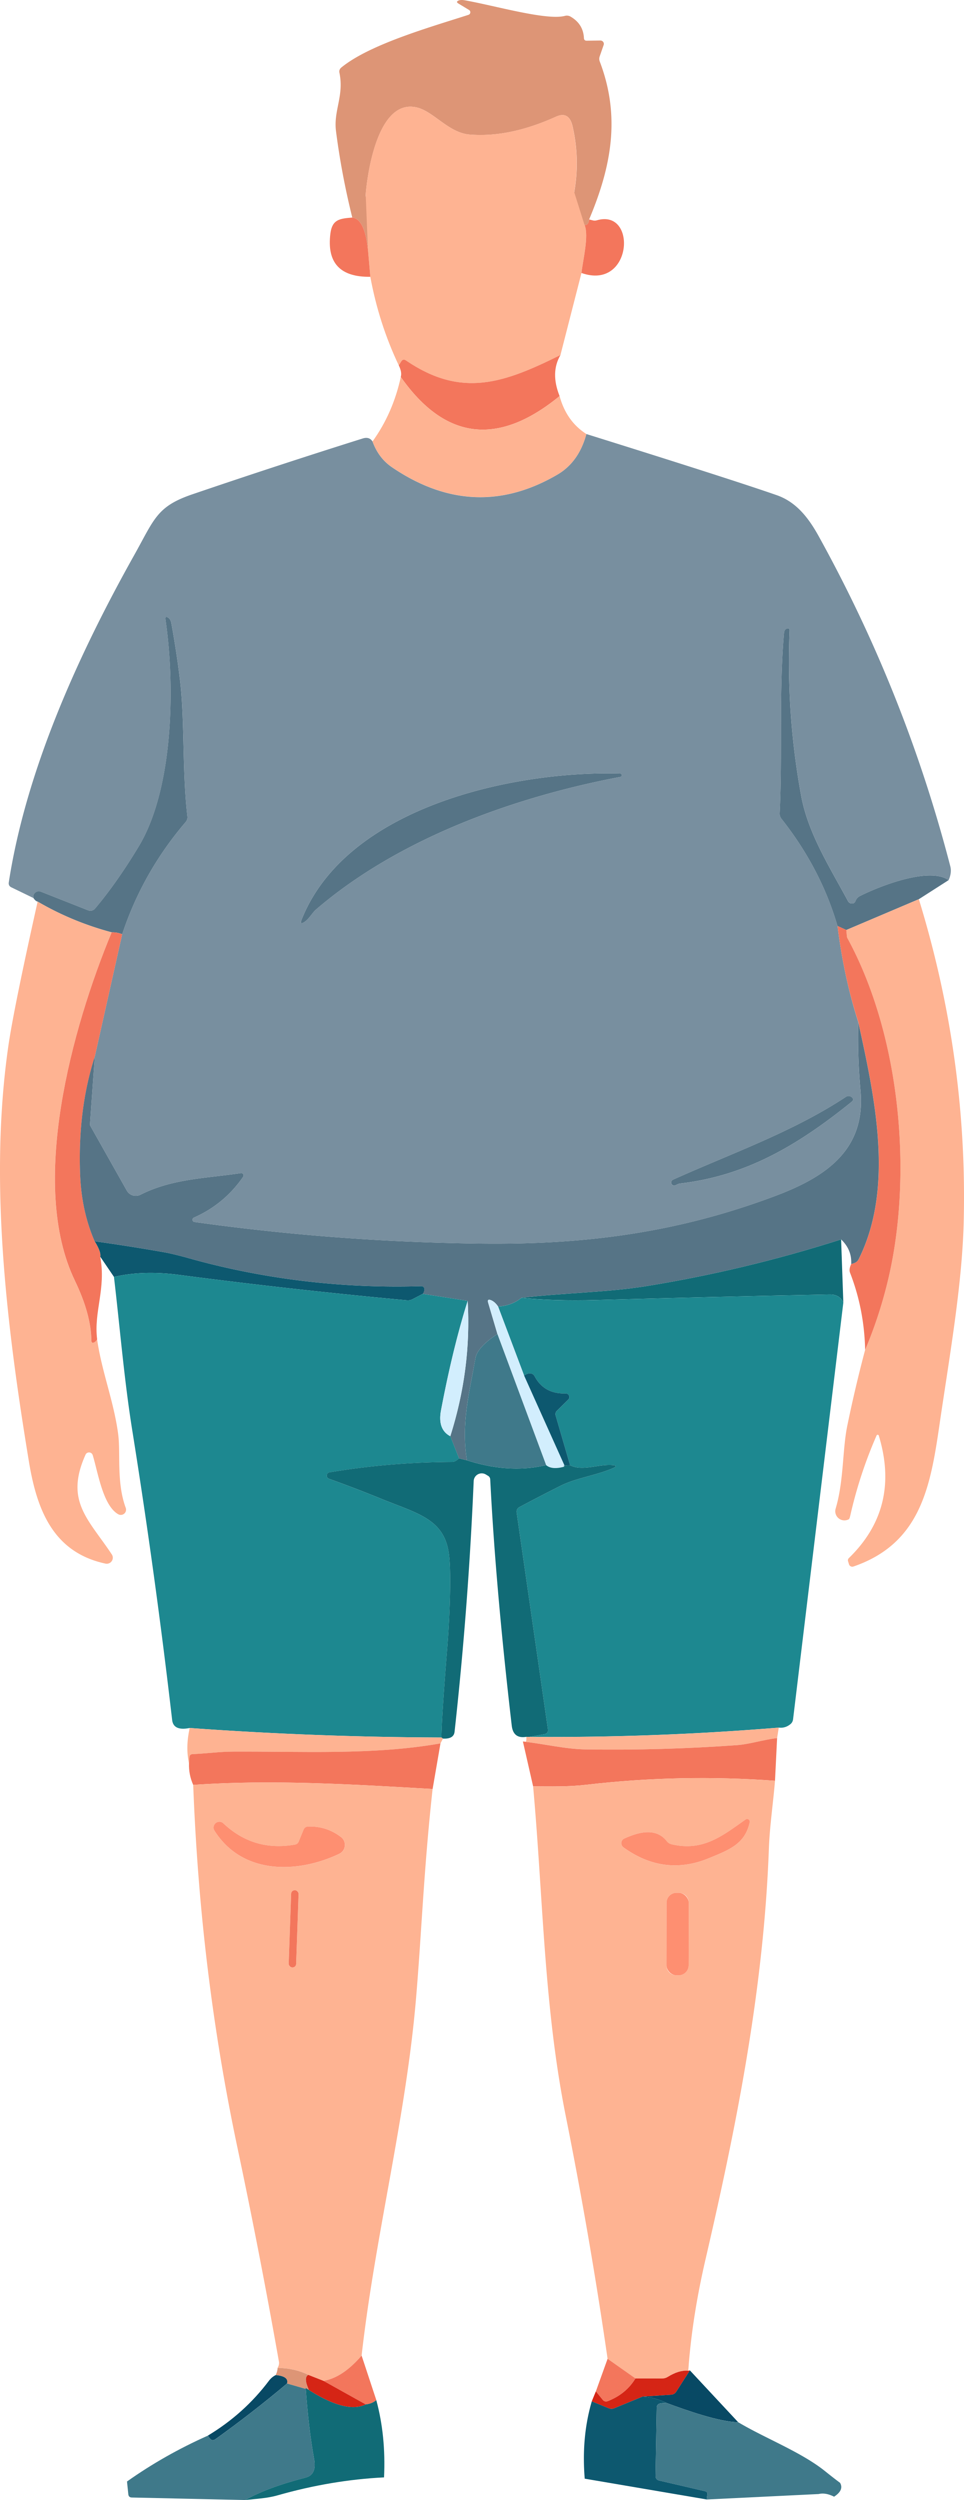 <?xml version="1.0" encoding="UTF-8" standalone="no"?>
<!-- Created with Inkscape (http://www.inkscape.org/) -->

<svg
   width="41.239mm"
   height="106.943mm"
   viewBox="0 0 41.239 106.943"
   version="1.1"
   id="svg1"
   inkscape:version="1.3 (0e150ed6c4, 2023-07-21)"
   sodipodi:docname="obese_male.svg"
   xmlns:inkscape="http://www.inkscape.org/namespaces/inkscape"
   xmlns:sodipodi="http://sodipodi.sourceforge.net/DTD/sodipodi-0.dtd"
   xmlns="http://www.w3.org/2000/svg"
   xmlns:svg="http://www.w3.org/2000/svg">
  <sodipodi:namedview
     id="namedview1"
     pagecolor="#505050"
     bordercolor="#ffffff"
     borderopacity="1"
     inkscape:showpageshadow="0"
     inkscape:pageopacity="0"
     inkscape:pagecheckerboard="1"
     inkscape:deskcolor="#505050"
     inkscape:document-units="mm"
     inkscape:zoom="0.73139029"
     inkscape:cx="274.13544"
     inkscape:cy="427.26846"
     inkscape:window-width="1920"
     inkscape:window-height="1017"
     inkscape:window-x="1912"
     inkscape:window-y="-8"
     inkscape:window-maximized="1"
     inkscape:current-layer="layer1" />
  <defs
     id="defs1" />
  <g
     inkscape:label="Warstwa 1"
     inkscape:groupmode="layer"
     id="layer1"
     transform="translate(-32.544,-35.454)">
    <path
       fill="#dd9576"
       d="m 57.747,44.843 q -0.029,0.259 -0.196,0.238 -0.27,-0.516 -0.791,-0.931 0.161,-0.003 0.159,-0.079 -0.003,-0.124 -0.14,-0.259 0.299,0.032 0.331,-0.14 0.249,-1.413 -0.071,-2.815 -0.153,-0.661 -0.706,-0.413 -2.008,0.91 -3.709,0.765 c -0.889,-0.077 -1.529,-0.984 -2.241,-1.156 -1.58,-0.384 -2.085,2.469 -2.193,3.696 q -0.037,0.405 0.611,0.328 -0.053,0.058 0.026,0.156 l -0.54,1.918 Q 48.145,44.816 47.614,44.76 47.153,42.903 46.918,41.067 c -0.114,-0.884 0.352,-1.511 0.146,-2.503 q -0.026,-0.132 0.079,-0.22 c 1.206,-0.987 3.749,-1.712 5.437,-2.254 a 0.116,0.116 0 0 0 0.026,-0.212 l -0.447,-0.27 q -0.135,-0.079 0.013,-0.135 0.093,-0.034 0.246,-0.008 c 1.273,0.222 3.508,0.878 4.297,0.667 a 0.307,0.312 52.7 0 1 0.23,0.029 q 0.55,0.315 0.579,0.923 0.008,0.114 0.119,0.111 l 0.585,-0.008 a 0.146,0.143 9 0 1 0.14,0.191 l -0.172,0.495 q -0.034,0.106 0.005,0.212 c 0.9,2.36 0.495,4.503 -0.455,6.757 z"
       id="path1332"
       style="stroke-width:0.265" />
    <path
       fill="#feb392"
       d="m 57.551,45.081 c 0.198,0.447 -0.082,1.553 -0.132,2.051 l -0.9,3.511 c -2.392,1.183 -4.207,1.868 -6.609,0.23 -0.081,-0.055 -0.148,-0.041 -0.201,0.042 l -0.106,0.169 c -0.566,-1.192 -0.972,-2.455 -1.217,-3.789 l -0.101,-1.146 -0.098,-2.402 c 0.108,-1.228 0.614,-4.08 2.193,-3.696 0.712,0.172 1.352,1.079 2.241,1.156 1.134,0.097 2.371,-0.158 3.709,-0.765 0.369,-0.166 0.604,-0.028 0.706,0.413 0.213,0.935 0.237,1.873 0.071,2.815 z"
       id="path1338"
       sodipodi:nodetypes="ccccccccccccccc"
       style="stroke-width:0.265" />
    <path
       fill="#f3765c"
       d="m 47.614,44.76 q 0.532,0.056 0.672,1.389 l 0.101,1.146 q -1.945,0.026 -1.709,-1.852 c 0.077,-0.606 0.402,-0.64 0.937,-0.683 z"
       id="path1363"
       style="stroke-width:0.265" />
    <path
       fill="#f3765c"
       d="m 57.419,47.131 c 0.05,-0.497 0.331,-1.603 0.132,-2.051 q 0.167,0.021 0.196,-0.238 l 0.161,0.04 q 0.082,0.021 0.164,-0.003 c 1.749,-0.516 1.529,3.024 -0.654,2.252 z"
       id="path1366"
       style="stroke-width:0.265" />
    <path
       fill="#f3765c"
       d="m 56.52,50.642 q -0.439,0.749 -0.037,1.754 -3.948,3.236 -6.795,-0.818 0.061,-0.196 -0.085,-0.495 l 0.106,-0.169 q 0.079,-0.124 0.201,-0.042 c 2.402,1.638 4.217,0.953 6.609,-0.23 z"
       id="path1377"
       style="stroke-width:0.265" />
    <path
       fill="#feb392"
       d="m 49.688,51.579 q 2.847,4.053 6.795,0.818 0.291,1.077 1.148,1.625 -0.325,1.204 -1.251,1.741 -3.551,2.066 -7.064,-0.32 -0.577,-0.392 -0.836,-1.106 0.873,-1.209 1.209,-2.757 z"
       id="path1382"
       style="stroke-width:0.265" />
    <path
       fill="#788f9f"
       d="m 57.631,54.021 q 6.178,1.931 8.139,2.614 c 0.812,0.283 1.336,0.926 1.786,1.736 q 3.715,6.71 5.641,14.139 0.071,0.273 -0.071,0.593 c -0.841,-0.593 -3.014,0.286 -3.797,0.683 q -0.13,0.069 -0.183,0.204 -0.045,0.116 -0.156,0.114 -0.114,-0.003 -0.169,-0.103 c -0.773,-1.439 -1.707,-2.895 -2.003,-4.503 q -0.643,-3.503 -0.495,-7.078 0.003,-0.103 -0.098,-0.082 -0.05,0.011 -0.085,0.048 -0.045,0.048 -0.056,0.161 c -0.222,2.559 -0.058,5.133 -0.185,7.697 a 0.355,0.357 26.8 0 0 0.077,0.235 q 1.683,2.133 2.397,4.585 0.273,2.201 0.886,4.109 -0.037,1.498 0.095,2.932 c 0.238,2.577 -1.543,3.725 -3.686,4.524 -4.112,1.54 -8.059,2.082 -12.592,2.024 Q 46.942,88.575 40.861,87.726 a 0.098,0.098 0 0 1 -0.026,-0.185 q 1.302,-0.574 2.111,-1.749 a 0.101,0.101 0 0 0 -0.098,-0.156 c -1.487,0.225 -2.932,0.233 -4.297,0.926 a 0.442,0.442 0 0 1 -0.582,-0.177 l -1.564,-2.775 a 0.108,0.119 31.1 0 1 -0.013,-0.064 l 0.206,-2.895 1.172,-5.233 q 0.878,-2.651 2.717,-4.802 a 0.312,0.312 0 0 0 0.071,-0.238 C 40.338,68.457 40.449,66.34 40.256,64.644 q -0.135,-1.169 -0.381,-2.532 -0.032,-0.161 -0.122,-0.225 -0.153,-0.108 -0.127,0.077 c 0.421,2.879 0.333,7.258 -1.151,9.708 q -0.937,1.548 -1.865,2.651 a 0.259,0.259 0 0 1 -0.291,0.074 l -2.037,-0.804 a 0.214,0.209 43.4 0 0 -0.161,0.003 q -0.175,0.079 -0.146,0.273 l -0.945,-0.458 q -0.132,-0.064 -0.111,-0.209 c 0.738,-4.781 2.947,-9.684 5.36,-13.991 0.876,-1.564 0.966,-2.095 2.514,-2.619 q 3.619,-1.233 7.265,-2.381 0.283,-0.09 0.421,0.127 0.259,0.714 0.836,1.106 3.514,2.387 7.064,0.32 0.926,-0.537 1.251,-1.741 z m 1.439,14.523 c -4.498,-0.13 -11.716,1.397 -13.631,6.271 q -0.077,0.201 0.108,0.09 c 0.206,-0.124 0.362,-0.413 0.5,-0.532 3.516,-3.029 8.453,-4.815 13.033,-5.686 a 0.072,0.072 0 0 0 -0.011,-0.143 z m 2.569,17.537 c 2.76,-0.325 4.934,-1.558 7.297,-3.463 q 0.122,-0.098 0.103,-0.143 a 0.209,0.206 62.9 0 0 -0.307,-0.101 c -2.286,1.508 -4.868,2.405 -7.395,3.543 a 0.132,0.132 0 0 0 0.005,0.246 q 0.053,0.021 0.153,-0.034 0.077,-0.04 0.143,-0.048 z"
       id="path1386"
       style="stroke-width:0.265" />
    <path
       fill="#567486"
       d="m 37.771,75.418 q -0.22,-0.09 -0.45,-0.082 -1.691,-0.452 -3.167,-1.315 -0.087,-0.013 -0.18,-0.153 -0.029,-0.193 0.146,-0.273 a 0.214,0.209 43.4 0 1 0.161,-0.003 l 2.037,0.804 a 0.259,0.259 0 0 0 0.291,-0.074 q 0.929,-1.103 1.865,-2.651 c 1.484,-2.45 1.572,-6.829 1.151,-9.708 q -0.026,-0.185 0.127,-0.077 0.09,0.064 0.122,0.225 0.246,1.363 0.381,2.532 c 0.193,1.696 0.082,3.813 0.304,5.734 a 0.312,0.312 0 0 1 -0.071,0.238 q -1.839,2.151 -2.717,4.802 z"
       id="path1390"
       style="stroke-width:0.265" />
    <path
       fill="#567486"
       d="m 73.125,73.103 -1.273,0.815 -3.104,1.318 -0.376,-0.172 q -0.714,-2.453 -2.397,-4.585 a 0.355,0.357 26.8 0 1 -0.077,-0.235 c 0.127,-2.564 -0.037,-5.138 0.185,-7.697 q 0.011,-0.114 0.056,-0.161 0.034,-0.037 0.085,-0.048 0.101,-0.021 0.098,0.082 -0.148,3.575 0.495,7.078 c 0.296,1.609 1.23,3.064 2.003,4.503 q 0.056,0.101 0.169,0.103 0.111,0.003 0.156,-0.114 0.053,-0.135 0.183,-0.204 c 0.783,-0.397 2.955,-1.275 3.797,-0.683 z"
       id="path1392"
       style="stroke-width:0.265" />
    <path
       fill="#567486"
       d="m 45.439,74.815 c 1.916,-4.874 9.133,-6.4 13.631,-6.271 a 0.072,0.072 0 0 1 0.011,0.143 c -4.58,0.87 -9.517,2.656 -13.033,5.686 -0.138,0.119 -0.294,0.407 -0.5,0.532 q -0.185,0.111 -0.108,-0.09 z"
       id="path1400"
       style="stroke-width:0.265" />
    <path
       fill="#feb392"
       d="m 71.852,73.918 q 2.103,6.855 1.916,13.875 c -0.071,2.699 -0.624,5.794 -1.042,8.665 -0.384,2.627 -0.818,5.024 -3.672,6.006 a 0.148,0.148 0 0 1 -0.191,-0.095 l -0.04,-0.13 a 0.127,0.132 58.1 0 1 0.034,-0.135 q 2.217,-2.156 1.281,-5.239 a 0.05,0.05 0 0 0 -0.095,-0.005 q -0.722,1.651 -1.122,3.413 -0.034,0.153 -0.064,0.169 a 0.392,0.392 0 0 1 -0.566,-0.452 c 0.355,-1.185 0.286,-2.521 0.5,-3.553 q 0.341,-1.656 0.762,-3.239 0.598,-1.416 0.96,-2.91 c 1.09,-4.471 0.579,-10.483 -1.712,-14.69 a 0.206,0.225 24.2 0 1 -0.029,-0.087 l -0.024,-0.275 z"
       id="path1407"
       style="stroke-width:0.265" />
    <path
       fill="#feb392"
       d="m 34.154,74.021 q 1.476,0.863 3.167,1.315 c -1.693,4.083 -3.556,10.798 -1.572,14.907 q 0.691,1.431 0.701,2.553 0.003,0.138 0.124,0.079 0.069,-0.034 0.124,-0.13 c 0.201,1.392 0.712,2.641 0.9,4.045 0.111,0.839 -0.077,2.077 0.325,3.164 a 0.225,0.225 0 0 1 -0.323,0.273 c -0.661,-0.378 -0.87,-1.82 -1.09,-2.527 a 0.164,0.164 0 0 0 -0.307,-0.019 c -0.894,1.99 0.124,2.754 1.124,4.265 a 0.257,0.259 79.3 0 1 -0.27,0.394 C 34.813,101.858 34.12,100.032 33.781,97.976 32.81,92.084 32.075,85.908 32.903,80.186 q 0.235,-1.617 1.251,-6.165 z"
       id="path1408"
       style="stroke-width:0.265" />
    <path
       fill="#f3765c"
       d="m 68.373,75.063 0.376,0.172 0.024,0.275 a 0.206,0.225 24.2 0 0 0.029,0.087 c 2.291,4.207 2.802,10.218 1.712,14.69 q -0.362,1.495 -0.96,2.91 -0.04,-1.744 -0.648,-3.305 -0.056,-0.143 0.053,-0.368 c 0.143,-0.04 0.251,-0.071 0.323,-0.214 1.527,-3.064 0.691,-6.898 -0.021,-10.139 Q 68.645,77.265 68.373,75.063 Z"
       id="path1409"
       style="stroke-width:0.265" />
    <path
       fill="#f3765c"
       d="m 37.321,75.336 q 0.23,-0.008 0.45,0.082 l -1.172,5.233 q -0.73,2.275 -0.627,5.024 0.058,1.58 0.622,2.876 0.283,0.458 0.238,0.659 c 0.257,1.373 -0.283,2.349 -0.132,3.535 q -0.056,0.095 -0.124,0.13 -0.122,0.058 -0.124,-0.079 -0.011,-1.122 -0.701,-2.553 C 33.765,86.133 35.628,79.418 37.321,75.336 Z"
       id="path1410"
       style="stroke-width:0.265" />
    <path
       fill="#567486"
       d="m 69.259,79.172 c 0.712,3.241 1.548,7.075 0.021,10.139 -0.071,0.143 -0.18,0.175 -0.323,0.214 q 0.034,-0.609 -0.431,-1.053 -4.122,1.318 -8.382,2.006 c -1.617,0.259 -3.519,0.283 -5.292,0.492 q -0.413,0.336 -1,0.373 -0.135,-0.201 -0.299,-0.27 -0.183,-0.074 -0.124,0.114 l 0.394,1.331 q -0.86,0.566 -0.939,1.032 c -0.257,1.468 -0.624,2.797 -0.365,4.371 l -0.339,-0.082 -0.373,-0.947 q 0.913,-2.884 0.743,-5.792 l -1.921,-0.299 q 0.061,-0.093 0.066,-0.191 A 0.132,0.13 0.5 0 0 50.558,90.473 C 47.296,90.573 43.931,90.197 40.689,89.295 q -0.738,-0.206 -1.143,-0.278 -1.455,-0.257 -2.953,-0.466 -0.564,-1.296 -0.622,-2.876 -0.103,-2.749 0.627,-5.024 l -0.206,2.895 a 0.108,0.119 31.1 0 0 0.013,0.064 l 1.564,2.775 a 0.442,0.442 0 0 0 0.582,0.177 c 1.365,-0.693 2.81,-0.701 4.297,-0.926 a 0.101,0.101 0 0 1 0.098,0.156 q -0.81,1.175 -2.111,1.749 a 0.098,0.098 0 0 0 0.026,0.185 q 6.08,0.849 12.216,0.926 c 4.532,0.058 8.48,-0.484 12.592,-2.024 2.143,-0.799 3.924,-1.947 3.686,-4.524 q -0.132,-1.434 -0.095,-2.932 z"
       id="path1412"
       style="stroke-width:0.265" />
    <path
       fill="#567486"
       d="m 61.496,86.128 q -0.101,0.056 -0.153,0.034 a 0.132,0.132 0 0 1 -0.005,-0.246 c 2.527,-1.138 5.109,-2.035 7.395,-3.543 a 0.209,0.206 62.9 0 1 0.307,0.101 q 0.019,0.045 -0.103,0.143 c -2.363,1.905 -4.538,3.138 -7.297,3.463 q -0.066,0.008 -0.143,0.048 z"
       id="path1416"
       style="stroke-width:0.265" />
    <path
       fill="#0d586f"
       d="m 50.63,90.801 -0.442,0.23 a 0.426,0.413 33.4 0 1 -0.238,0.045 q -4.895,-0.452 -9.768,-1.09 -1.521,-0.201 -2.762,0.09 l -0.587,-0.865 q 0.045,-0.201 -0.238,-0.659 1.498,0.209 2.953,0.466 0.405,0.071 1.143,0.278 c 3.241,0.902 6.607,1.278 9.869,1.177 a 0.132,0.13 0.5 0 1 0.138,0.138 q -0.005,0.098 -0.066,0.191 z"
       id="path1425"
       style="stroke-width:0.265" />
    <path
       fill="#116b76"
       d="m 68.526,88.472 0.095,2.696 q -0.161,-0.349 -0.593,-0.341 -4.985,0.098 -9.972,0.238 -1.82,0.05 -3.204,-0.095 c 1.773,-0.209 3.675,-0.233 5.292,-0.492 q 4.26,-0.688 8.382,-2.006 z"
       id="path1426"
       style="stroke-width:0.265" />
    <path
       fill="#1d8890"
       d="m 50.63,90.801 1.921,0.299 q -0.64,2.037 -1.14,4.68 -0.156,0.82 0.397,1.111 l 0.373,0.947 q -0.159,0.153 -0.291,0.153 -2.696,0.016 -5.247,0.445 a 0.143,0.143 0 0 0 -0.026,0.275 q 1.132,0.405 2.185,0.836 c 1.59,0.651 2.736,0.865 2.945,2.36 0.132,0.947 0.003,3.146 -0.066,4.008 q -0.246,3.069 -0.251,3.863 -5.403,-0.018 -10.771,-0.407 -0.696,0.14 -0.751,-0.344 -0.72,-6.218 -1.707,-12.393 C 37.856,94.478 37.679,92.288 37.419,90.076 q 1.241,-0.291 2.762,-0.09 4.874,0.638 9.768,1.09 a 0.426,0.413 33.4 0 0 0.238,-0.045 z"
       id="path1429"
       style="stroke-width:0.265" />
    <path
       fill="#1d8890"
       d="m 68.622,91.168 -2.151,17.83 q -0.016,0.132 -0.119,0.214 -0.222,0.177 -0.492,0.143 -5.334,0.437 -10.668,0.397 l 0.638,-0.116 q 0.18,-0.032 0.153,-0.212 l -1.336,-9.26 q -0.024,-0.167 0.124,-0.246 0.868,-0.463 1.746,-0.905 c 0.669,-0.336 1.482,-0.434 2.225,-0.746 q 0.294,-0.122 -0.024,-0.143 c -0.574,-0.04 -1.275,0.275 -1.786,0.008 l -0.619,-2.127 a 0.201,0.201 0 0 1 0.053,-0.201 l 0.484,-0.476 a 0.153,0.153 0 0 0 -0.111,-0.265 q -0.915,0.026 -1.323,-0.733 -0.069,-0.13 -0.212,-0.124 -0.119,0.003 -0.238,0.093 l -1.114,-2.955 q 0.587,-0.037 1,-0.373 1.384,0.146 3.204,0.095 4.987,-0.14 9.972,-0.238 0.431,-0.008 0.593,0.341 z"
       id="path1430"
       style="stroke-width:0.265" />
    <path
       fill="#d2eefd"
       d="m 53.853,91.343 1.114,2.955 1.746,3.887 q -0.553,0.159 -0.804,-0.058 L 53.823,92.518 53.429,91.187 q -0.058,-0.188 0.124,-0.114 0.164,0.069 0.299,0.27 z"
       id="path1432"
       style="stroke-width:0.265" />
    <path
       fill="#d2eefd"
       d="m 51.807,96.891 q -0.553,-0.291 -0.397,-1.111 0.5,-2.643 1.14,-4.68 0.169,2.908 -0.743,5.792 z"
       id="path1433"
       style="stroke-width:0.265" />
    <path
       fill="#3f798a"
       d="m 53.823,92.518 2.085,5.609 q -1.582,0.376 -3.389,-0.206 c -0.259,-1.574 0.108,-2.902 0.365,-4.371 q 0.079,-0.466 0.939,-1.032 z"
       id="path1440"
       style="stroke-width:0.265" />
    <path
       fill="#0d586f"
       d="m 56.932,98.132 q -0.397,0.021 -0.22,0.053 l -1.746,-3.887 q 0.119,-0.09 0.238,-0.093 0.143,-0.005 0.212,0.124 0.407,0.759 1.323,0.733 a 0.153,0.153 0 0 1 0.111,0.265 l -0.484,0.476 a 0.201,0.201 0 0 0 -0.053,0.201 z"
       id="path1443"
       style="stroke-width:0.265" />
    <path
       fill="#116b76"
       d="m 52.18,97.839 0.339,0.082 q 1.807,0.582 3.389,0.206 0.251,0.217 0.804,0.058 -0.177,-0.032 0.22,-0.053 c 0.511,0.267 1.212,-0.048 1.786,-0.008 q 0.318,0.021 0.024,0.143 c -0.743,0.312 -1.556,0.41 -2.225,0.746 q -0.878,0.442 -1.746,0.905 -0.148,0.079 -0.124,0.246 l 1.336,9.26 q 0.026,0.18 -0.153,0.212 l -0.638,0.116 -0.132,-0.003 q -0.556,0.095 -0.624,-0.476 -0.691,-5.948 -0.921,-10.538 a 0.185,0.185 0 0 0 -0.093,-0.151 l -0.093,-0.056 a 0.344,0.344 0 0 0 -0.521,0.28 q -0.228,5.379 -0.818,10.726 -0.034,0.315 -0.497,0.291 -0.032,-0.024 -0.064,-0.048 0.005,-0.794 0.251,-3.863 c 0.069,-0.863 0.198,-3.061 0.066,-4.008 -0.209,-1.495 -1.355,-1.709 -2.945,-2.36 q -1.053,-0.431 -2.185,-0.836 a 0.143,0.143 0 0 1 0.026,-0.275 q 2.551,-0.429 5.247,-0.445 0.132,0 0.291,-0.153 z"
       id="path1446"
       style="stroke-width:0.265" />
    <path
       fill="#feb392"
       d="m 65.859,109.356 -0.071,0.447 c -0.593,0.069 -1.167,0.262 -1.717,0.302 q -3.233,0.233 -6.477,0.183 c -0.884,-0.016 -1.746,-0.233 -2.68,-0.339 q 0.169,0.135 0.146,-0.198 l 0.132,0.003 q 5.334,0.04 10.668,-0.397 z"
       id="path1457"
       style="stroke-width:0.265" />
    <path
       fill="#feb392"
       d="m 40.658,109.372 q 5.368,0.389 10.771,0.407 0.032,0.024 0.064,0.048 l -0.106,0.204 c -2.865,0.511 -5.961,0.336 -8.874,0.352 -0.572,0.003 -1.138,0.082 -1.733,0.108 q -0.124,0.005 -0.132,0.13 l -0.019,0.265 q -0.153,-0.693 0.029,-1.513 z"
       id="path1458"
       style="stroke-width:0.265" />
    <path
       fill="#f3765c"
       d="m 65.788,109.803 -0.09,1.826 q -4.04,-0.299 -8.088,0.172 c -0.767,0.09 -1.508,0.069 -2.26,0.066 l -0.437,-1.918 c 0.934,0.106 1.797,0.323 2.68,0.339 q 3.244,0.05 6.477,-0.183 c 0.55,-0.04 1.124,-0.233 1.717,-0.302 z"
       id="path1459"
       style="stroke-width:0.265" />
    <path
       fill="#f3765c"
       d="m 51.387,110.031 -0.336,1.95 c -3.405,-0.196 -6.847,-0.415 -10.242,-0.175 q -0.196,-0.437 -0.18,-0.921 l 0.019,-0.265 q 0.008,-0.124 0.132,-0.13 c 0.595,-0.026 1.162,-0.106 1.733,-0.108 2.913,-0.016 6.009,0.159 8.874,-0.352 z"
       id="path1460"
       style="stroke-width:0.265" />
    <path
       fill="#feb392"
       d="m 65.698,111.629 c -0.079,0.963 -0.228,1.95 -0.262,2.908 -0.225,6.17 -1.455,12.142 -2.712,17.571 q -0.579,2.498 -0.736,4.757 -0.4,-0.034 -0.878,0.265 -0.111,0.069 -0.243,0.069 l -1.138,-0.003 -1.193,-0.841 q -0.746,-5.162 -1.789,-10.382 c -0.939,-4.691 -0.968,-9.361 -1.397,-14.105 0.751,0.003 1.492,0.024 2.26,-0.066 q 4.048,-0.471 8.088,-0.172 z m -4.628,2.59 c -0.468,-0.606 -1.222,-0.392 -1.823,-0.116 a 0.22,0.217 50.4 0 0 -0.034,0.376 q 1.733,1.251 3.643,0.468 c 0.902,-0.368 1.558,-0.619 1.759,-1.545 a 0.114,0.114 0 0 0 -0.177,-0.116 c -0.992,0.701 -1.823,1.384 -3.178,1.058 q -0.116,-0.029 -0.191,-0.124 z m 0.939,2.631 a 0.429,0.429 0 0 0 -0.428,-0.429 l -0.095,-1.6e-4 a 0.429,0.429 0 0 0 -0.429,0.428 l -0.005,2.672 a 0.429,0.429 0 0 0 0.428,0.429 l 0.095,1.6e-4 a 0.429,0.429 0 0 0 0.429,-0.428 z"
       id="path1463"
       style="stroke-width:0.265" />
    <path
       fill="#feb392"
       d="m 51.051,111.981 c -0.376,3.405 -0.468,6.093 -0.706,8.919 -0.429,5.133 -1.754,10.181 -2.331,15.317 q -0.81,0.942 -1.63,1.082 l -0.654,-0.257 q -0.564,-0.283 -1.31,-0.299 0.079,-0.135 0.056,-0.267 -0.807,-4.572 -1.767,-9.118 c -1.095,-5.175 -1.699,-10.279 -1.9,-15.552 3.395,-0.241 6.837,-0.021 10.242,0.175 z m -9.329,1.786 c 1.201,1.9 3.564,1.831 5.337,0.987 a 0.421,0.421 0 0 0 0.077,-0.714 q -0.614,-0.474 -1.4,-0.452 -0.151,0.003 -0.206,0.143 l -0.206,0.505 a 0.204,0.209 7.2 0 1 -0.156,0.124 q -1.77,0.315 -3.064,-0.908 a 0.249,0.249 0 0 0 -0.381,0.315 z m 3.595,2.703 a 0.151,0.151 0 0 0 -0.145,-0.156 l -0.016,-5.3e-4 a 0.151,0.151 0 0 0 -0.156,0.145 l -0.105,2.999 a 0.151,0.151 0 0 0 0.145,0.156 l 0.016,5.3e-4 a 0.151,0.151 0 0 0 0.156,-0.145 z"
       id="path1464"
       style="stroke-width:0.265" />
    <path
       fill="#fe8f71"
       d="m 61.261,114.343 c 1.355,0.325 2.185,-0.357 3.178,-1.058 a 0.114,0.114 0 0 1 0.177,0.116 c -0.201,0.926 -0.857,1.177 -1.759,1.545 q -1.91,0.783 -3.643,-0.468 a 0.22,0.217 50.4 0 1 0.034,-0.376 c 0.601,-0.275 1.355,-0.489 1.823,0.116 q 0.074,0.095 0.191,0.124 z"
       id="path1467"
       style="stroke-width:0.265" />
    <path
       fill="#fe8f71"
       d="m 47.058,114.753 c -1.773,0.844 -4.135,0.913 -5.337,-0.987 a 0.249,0.249 0 0 1 0.381,-0.315 q 1.294,1.222 3.064,0.908 a 0.204,0.209 7.2 0 0 0.156,-0.124 l 0.206,-0.505 q 0.056,-0.14 0.206,-0.143 0.786,-0.021 1.4,0.452 a 0.421,0.421 0 0 1 -0.077,0.714 z"
       id="path1468"
       style="stroke-width:0.265" />
    <rect
       fill="#f3765c"
       x="49.036"
       y="114.666"
       transform="rotate(2)"
       width="0.318"
       height="3.302"
       rx="0.151"
       id="rect1471"
       style="stroke-width:0.265" />
    <rect
       fill="#fe8f71"
       x="61.261"
       y="116.313"
       transform="rotate(0.1)"
       width="0.952"
       height="3.53"
       rx="0.429"
       id="rect1472"
       style="stroke-width:0.265" />
    <path
       fill="#f3765c"
       d="m 48.013,136.216 0.63,1.908 q -0.191,0.159 -0.452,0.183 l -1.807,-1.008 q 0.82,-0.14 1.63,-1.082 z"
       id="path1475"
       style="stroke-width:0.265" />
    <path
       fill="#f3765c"
       d="m 58.536,136.354 1.193,0.841 q -0.4,0.661 -1.177,0.968 -0.138,0.056 -0.228,-0.061 l -0.288,-0.357 z"
       id="path1477"
       style="stroke-width:0.265" />
    <path
       fill="#dd9576"
       d="m 44.42,136.743 q 0.746,0.016 1.31,0.299 -0.212,0.114 0.026,0.64 l -0.934,-0.27 q 0.09,-0.307 -0.484,-0.36 0.079,-0.164 0.082,-0.31 z"
       id="path1480"
       style="stroke-width:0.265" />
    <path
       fill="#d52515"
       d="m 61.988,136.865 q 0.034,-0.005 0.069,-0.013 l -0.585,0.913 q -0.074,0.116 -0.214,0.127 l -1.228,0.082 -1.209,0.497 q -0.119,0.05 -0.241,0 l -0.722,-0.294 0.177,-0.431 0.288,0.357 q 0.09,0.116 0.228,0.061 0.778,-0.307 1.177,-0.968 l 1.138,0.003 q 0.132,0 0.243,-0.069 0.479,-0.299 0.878,-0.265 z"
       id="path1482"
       style="stroke-width:0.265" />
    <path
       fill="#084964"
       d="m 62.057,136.851 2.066,2.217 c -0.815,-0.011 -2.252,-0.524 -3.032,-0.812 q -0.569,-0.27 -1.061,-0.283 l 1.228,-0.082 q 0.14,-0.011 0.214,-0.127 z"
       id="path1483"
       style="stroke-width:0.265" />
    <path
       fill="#084964"
       d="m 44.338,137.052 q 0.574,0.053 0.484,0.36 -1.466,1.236 -3.043,2.368 -0.116,0.085 -0.191,0.04 -0.079,-0.048 -0.151,-0.18 1.55,-0.934 2.614,-2.349 0.122,-0.159 0.286,-0.238 z"
       id="path1486"
       style="stroke-width:0.265" />
    <path
       fill="#d52515"
       d="m 45.73,137.042 0.654,0.257 1.807,1.008 q -0.857,0.423 -2.569,-0.701 0.146,0.431 0.135,0.077 -0.238,-0.527 -0.026,-0.64 z"
       id="path1487"
       style="stroke-width:0.265" />
    <path
       fill="#3f798a"
       d="m 44.822,137.412 0.934,0.27 q 0.011,0.355 -0.135,-0.077 0.127,1.762 0.36,3.032 0.124,0.677 -0.365,0.802 -1.635,0.421 -2.58,0.958 l -4.852,-0.108 q -0.138,-0.003 -0.151,-0.14 l -0.056,-0.545 q 1.601,-1.135 3.461,-1.963 0.071,0.132 0.151,0.18 0.074,0.045 0.191,-0.04 1.577,-1.132 3.043,-2.368 z"
       id="path1493"
       style="stroke-width:0.265" />
    <path
       fill="#116b76"
       d="m 45.621,137.605 q 1.712,1.124 2.569,0.701 0.262,-0.024 0.452,-0.183 0.415,1.537 0.331,3.305 -2.249,0.111 -4.551,0.767 c -0.45,0.13 -0.9,0.146 -1.386,0.201 q 0.945,-0.537 2.58,-0.958 0.489,-0.124 0.365,-0.802 -0.233,-1.27 -0.36,-3.032 z"
       id="path1497"
       style="stroke-width:0.265" />
    <path
       fill="#0d586f"
       d="m 60.031,137.973 q 0.492,0.013 1.061,0.283 -0.183,-0.024 -0.325,0.013 a 0.172,0.172 0 0 0 -0.13,0.164 l -0.05,2.934 a 0.191,0.191 0 0 0 0.148,0.193 l 1.974,0.46 q 0.106,0.024 0.093,0.132 l -0.026,0.22 -5.218,-0.889 q -0.146,-1.781 0.302,-3.307 l 0.722,0.294 q 0.122,0.05 0.241,0 z"
       id="path1500"
       style="stroke-width:0.265" />
    <path
       fill="#3f798a"
       d="m 61.092,138.256 c 0.781,0.288 2.217,0.802 3.032,0.812 1.156,0.691 2.707,1.278 3.731,2.106 q 0.352,0.283 0.627,0.487 0.177,0.31 -0.257,0.593 -0.362,-0.185 -0.661,-0.114 l -4.789,0.233 0.026,-0.22 q 0.013,-0.108 -0.093,-0.132 l -1.974,-0.46 a 0.191,0.191 0 0 1 -0.148,-0.193 l 0.05,-2.934 a 0.172,0.172 0 0 1 0.13,-0.164 q 0.143,-0.037 0.325,-0.013 z"
       id="path1501"
       style="stroke-width:0.265" />
  </g>
</svg>
